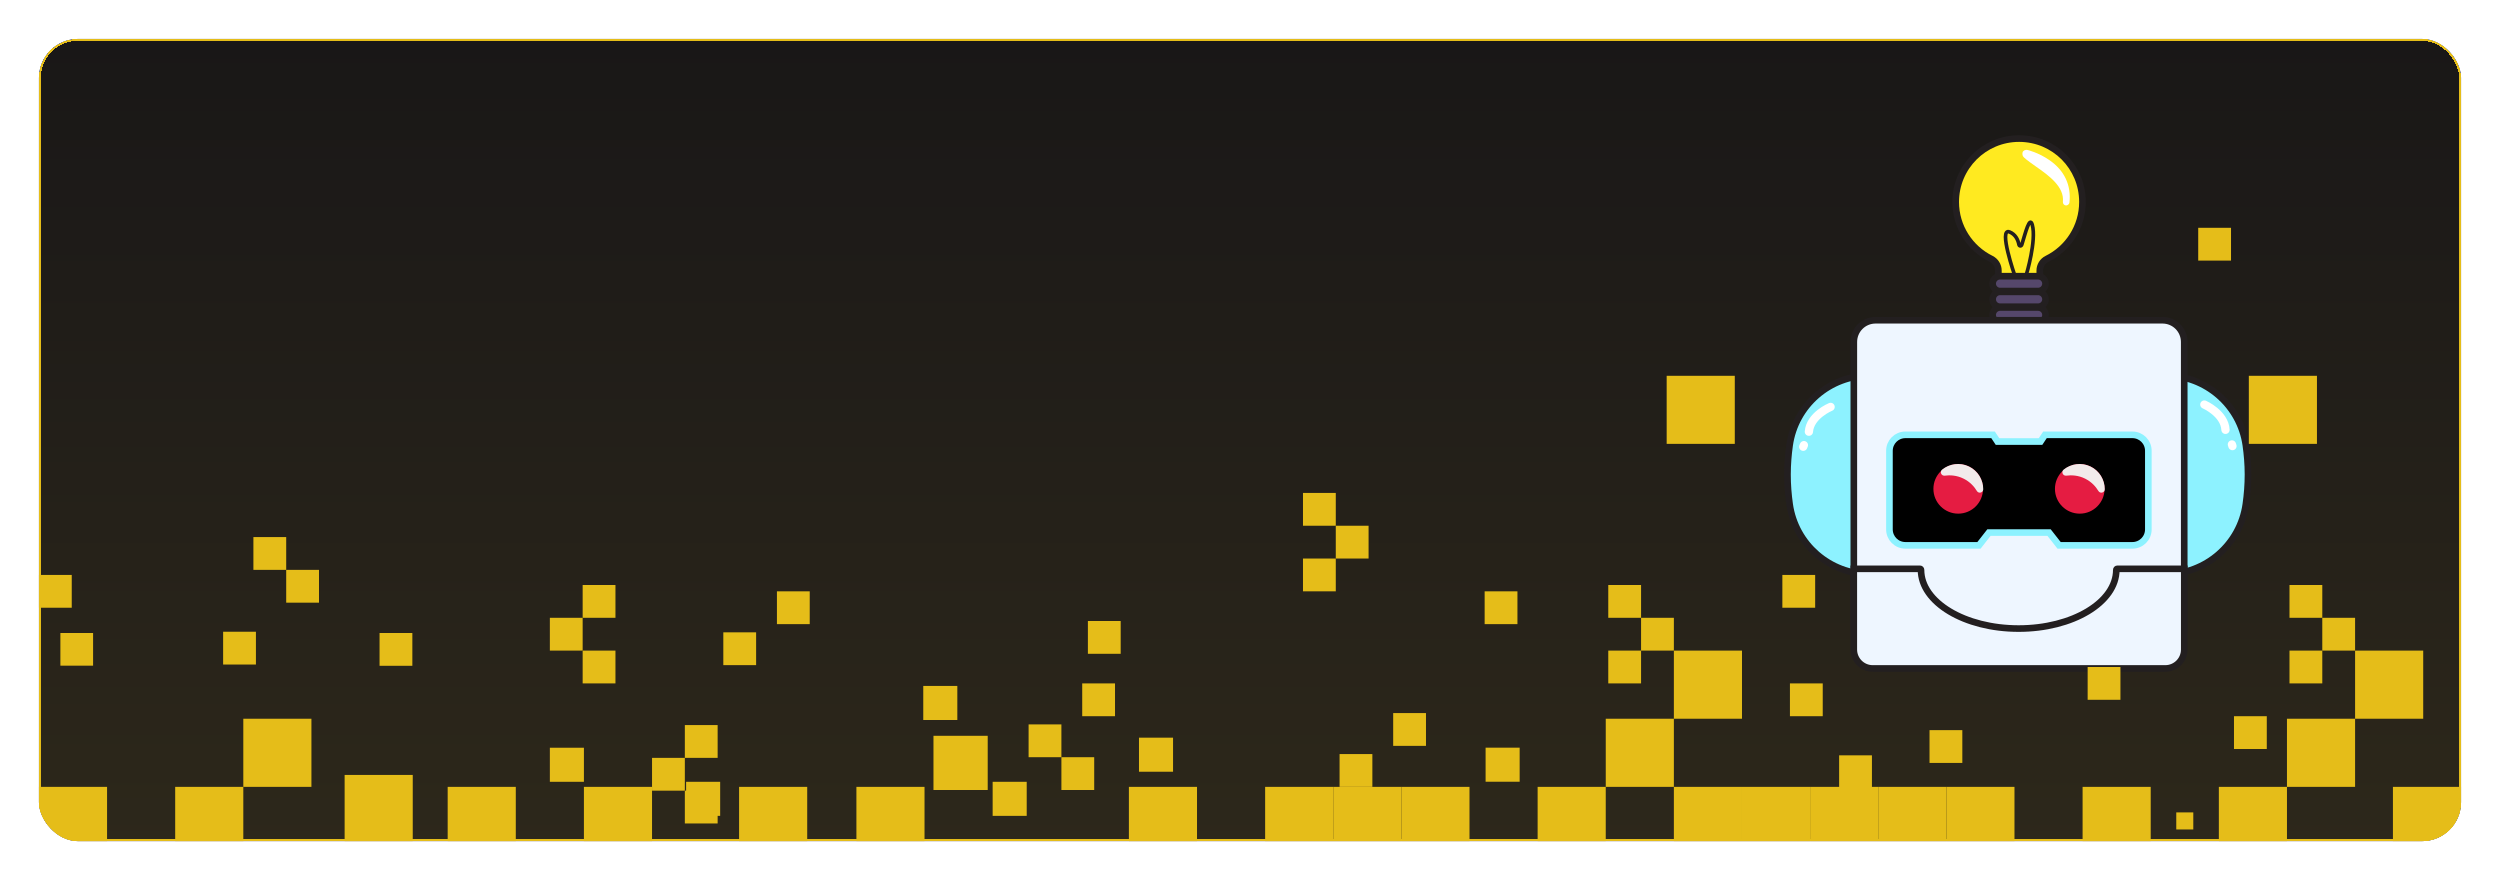 <svg width="1284" height="452" viewBox="0 0 1284 452" fill="none" xmlns="http://www.w3.org/2000/svg">
<g filter="url(#filter0_d_567_248)">
<g clip-path="url(#clip0_567_248)">
<g style="mix-blend-mode:overlay">
<rect x="20" y="13" width="1244" height="412" fill="#1C1A1A"/>
<rect x="20" y="13" width="1244" height="412" fill="url(#paint0_linear_567_248)" fill-opacity="0.2"/>
</g>
<path d="M1069.55 96.728C1069.55 109.546 1062.14 120.633 1051.37 125.94C1049.07 127.073 1047.63 129.42 1047.63 131.982V137.235H1026.37V131.981C1026.37 129.412 1024.91 127.068 1022.61 125.93C1011.85 120.619 1004.45 109.535 1004.45 96.726C1004.45 78.74 1019.04 64.161 1037.03 64.174C1055.06 64.188 1069.55 78.697 1069.55 96.726V96.728Z" fill="#FFEA20" stroke="#231F20" stroke-width="3.4" stroke-miterlimit="10" stroke-linecap="round"/>
<path d="M1034.84 134.673C1034.84 134.673 1026.17 109.716 1032.12 112.137C1035.11 113.352 1036.44 116.106 1036.9 118.549C1037.09 119.549 1038.12 119.583 1038.42 118.597C1040.28 112.596 1042.45 103.648 1043.79 108.497C1046 116.531 1040.77 133.897 1040.77 133.897" stroke="#231F20" stroke-width="1.87" stroke-miterlimit="10" stroke-linecap="round"/>
<path d="M1046.76 142.899H1027.24C1025.14 142.899 1023.43 144.609 1023.43 146.717C1023.43 148.825 1025.14 150.534 1027.24 150.534H1046.76C1048.86 150.534 1050.57 148.825 1050.57 146.717C1050.57 144.609 1048.86 142.899 1046.76 142.899Z" fill="#55476B" stroke="#231F20" stroke-width="3.4" stroke-miterlimit="10" stroke-linecap="round"/>
<path d="M1046.76 150.94H1027.24C1025.14 150.94 1023.43 152.65 1023.43 154.758C1023.43 156.866 1025.14 158.575 1027.24 158.575H1046.76C1048.86 158.575 1050.57 156.866 1050.57 154.758C1050.57 152.65 1048.86 150.94 1046.76 150.94Z" fill="#55476B" stroke="#231F20" stroke-width="3.4" stroke-miterlimit="10" stroke-linecap="round"/>
<path d="M1046.76 134.857H1027.24C1025.14 134.857 1023.43 136.566 1023.43 138.674C1023.43 140.783 1025.14 142.492 1027.24 142.492H1046.76C1048.86 142.492 1050.57 140.783 1050.57 138.674C1050.57 136.566 1048.86 134.857 1046.76 134.857Z" fill="#55476B" stroke="#231F20" stroke-width="3.4" stroke-miterlimit="10" stroke-linecap="round"/>
<path d="M1061.17 98.54C1061.06 98.548 1061.13 98.533 1061.02 98.521C1060.08 98.422 1059.41 97.584 1059.5 96.651C1060.32 88.962 1052.29 83.15 1045.66 78.534C1040.55 74.973 1039.57 73.917 1039.53 73.879C1038.69 73.13 1038.6 72.197 1038.79 71.28C1038.99 70.364 1040.31 69.793 1041.23 69.992C1041.47 70.046 1046.93 71.338 1052.6 75.253C1060.28 80.561 1063.83 88.083 1062.88 97.01C1062.8 97.834 1061.96 98.472 1061.17 98.538L1061.17 98.54Z" fill="white"/>
<path d="M1110.34 287.939V185.814H1112.06C1122.13 185.814 1131.87 189.442 1139.47 196.028C1147.09 202.622 1152.06 211.736 1153.47 221.695C1154.2 226.849 1154.56 231.738 1154.57 236.639C1154.57 241.666 1154.21 246.68 1153.47 251.967C1152.06 261.946 1147.09 271.081 1139.48 277.691C1131.87 284.299 1122.12 287.937 1112.04 287.937H1110.34V287.939Z" fill="#8DF2FF"/>
<path d="M1112.06 187.514C1132.02 187.514 1148.99 202.172 1151.79 221.932C1152.45 226.604 1152.86 231.514 1152.87 236.643C1152.87 241.907 1152.46 246.945 1151.78 251.73C1148.99 271.527 1132.04 286.238 1112.04 286.238V187.514H1112.06ZM1112.06 184.114H1108.64V289.638H1112.04C1122.53 289.638 1132.67 285.851 1140.59 278.976C1148.51 272.098 1153.68 262.591 1155.15 252.206C1155.91 246.839 1156.27 241.748 1156.27 236.639C1156.26 231.726 1155.89 226.618 1155.16 221.458C1153.69 211.093 1148.52 201.607 1140.59 194.744C1132.67 187.89 1122.54 184.116 1112.06 184.116L1112.06 184.114Z" fill="#231F20"/>
<path d="M1132.14 200.779C1132.14 200.779 1142.56 205.308 1143.01 213.762Z" fill="#8DF2FF"/>
<path d="M1132.14 200.779C1132.14 200.779 1142.56 205.308 1143.01 213.762" stroke="white" stroke-width="4.25" stroke-miterlimit="10" stroke-linecap="round"/>
<path d="M1146.31 221.265L1146.59 222.113" stroke="white" stroke-width="4.25" stroke-miterlimit="10" stroke-linecap="round"/>
<path d="M960.575 287.938C950.496 287.938 940.753 284.299 933.143 277.692C925.53 271.083 920.561 261.947 919.153 251.968C918.407 246.681 918.047 241.668 918.053 236.641C918.06 231.738 918.417 226.851 919.146 221.696C920.556 211.738 925.528 202.624 933.146 196.03C940.755 189.444 950.489 185.816 960.557 185.816H962.275V287.94H960.575V287.938Z" fill="#8DF2FF"/>
<path d="M960.575 187.514V286.238C940.583 286.238 923.629 271.526 920.836 251.73C920.161 246.944 919.746 241.907 919.753 236.642C919.76 231.515 920.168 226.604 920.829 221.932C923.626 202.171 940.599 187.514 960.557 187.514H960.575ZM963.975 184.114H960.557C950.081 184.114 939.951 187.888 932.032 194.742C924.103 201.605 918.93 211.091 917.463 221.456C916.732 226.617 916.36 231.724 916.353 236.637C916.346 241.746 916.712 246.837 917.47 252.204C918.935 262.589 924.107 272.096 932.029 278.974C939.949 285.851 950.088 289.636 960.577 289.636H963.977V187.512V184.112L963.975 184.114Z" fill="#231F20"/>
<path d="M940.196 201.99C940.196 201.99 929.683 206.289 929.045 214.731Z" fill="#8DF2FF"/>
<path d="M940.196 201.99C940.196 201.99 929.683 206.289 929.045 214.731" stroke="white" stroke-width="4.25" stroke-miterlimit="10" stroke-linecap="round"/>
<path d="M926.487 221.625L926.142 222.451" stroke="white" stroke-width="4.25" stroke-miterlimit="10" stroke-linecap="round"/>
<path d="M1110.67 157.474H963.273C957.115 157.474 952.123 162.466 952.123 168.624V316.022C952.123 322.181 957.115 327.173 963.273 327.173H1110.67C1116.83 327.173 1121.82 322.181 1121.82 316.022V168.624C1121.82 162.466 1116.83 157.474 1110.67 157.474Z" fill="#EEF6FF" stroke="#231F20" stroke-width="3.4" stroke-miterlimit="10"/>
<path d="M1103.39 224.517V264.907C1103.39 269.427 1099.73 273.092 1095.21 273.092H1057.55L1052.41 266.53H1021.53L1016.4 273.092H978.603C974.083 273.092 970.418 269.427 970.418 264.907V224.517C970.418 219.995 974.083 216.331 978.603 216.331H1023.64L1025.92 219.77H1048.02L1050.3 216.331H1095.21C1099.73 216.331 1103.39 219.995 1103.39 224.517H1103.39Z" fill="black" stroke="#8DF2FF" stroke-width="3.4" stroke-miterlimit="10"/>
<path d="M1005.74 258.511C1013.72 258.511 1020.18 252.047 1020.18 244.072C1020.18 236.097 1013.72 229.632 1005.74 229.632C997.766 229.632 991.301 236.097 991.301 244.072C991.301 252.047 997.766 258.511 1005.74 258.511Z" fill="#E51C42" stroke="black" stroke-width="3.4" stroke-miterlimit="10" stroke-linecap="round"/>
<path d="M998.837 237.299C997.069 237.537 996.095 235.308 997.482 234.188C1001.25 231.148 1006.57 230.351 1011.23 232.581C1015.88 234.808 1018.59 239.444 1018.59 244.276C1018.59 246.052 1016.25 246.703 1015.33 245.183C1014.01 242.996 1011.88 240.527 1008.54 238.856C1004.97 237.073 1001.5 236.94 998.837 237.299Z" fill="#F2EBEB"/>
<path d="M1068.16 258.511C1076.13 258.511 1082.6 252.047 1082.6 244.072C1082.6 236.097 1076.13 229.632 1068.16 229.632C1060.18 229.632 1053.72 236.097 1053.72 244.072C1053.72 252.047 1060.18 258.511 1068.16 258.511Z" fill="#E51C42" stroke="black" stroke-width="3.4" stroke-miterlimit="10" stroke-linecap="round"/>
<path d="M1061.26 237.299C1059.49 237.537 1058.51 235.308 1059.9 234.188C1063.67 231.148 1068.99 230.351 1073.65 232.581C1078.3 234.808 1081.01 239.444 1081.01 244.276C1081.01 246.052 1078.67 246.703 1077.75 245.183C1076.42 242.996 1074.3 240.527 1070.96 238.856C1067.39 237.073 1063.92 236.94 1061.26 237.299Z" fill="#F2EBEB"/>
<path d="M1121.84 285.142V326.597C1121.84 331.969 1117.49 336.324 1112.11 336.324H961.831C956.457 336.324 952.104 331.969 952.104 326.597V285.142H986.081C986.389 285.142 986.634 285.392 986.634 285.7C986.634 285.701 986.634 285.703 986.634 285.705C986.634 302.344 1009.09 315.832 1036.78 315.832C1064.48 315.832 1086.93 302.344 1086.93 285.705C1086.93 285.703 1086.93 285.701 1086.93 285.7C1086.93 285.392 1087.18 285.142 1087.48 285.142H1121.84H1121.84Z" fill="#EEF6FF" stroke="#231F20" stroke-width="3.4" stroke-miterlimit="10"/>
<g style="mix-blend-mode:screen">
<rect x="20" y="397.138" width="34.987" height="34.987" fill="#E5BD19"/>
<rect x="282.406" y="377.052" width="17.494" height="17.494" fill="#E5BD19"/>
<rect x="124.962" y="362.149" width="34.987" height="34.987" fill="#E5BD19"/>
<rect width="17.494" height="17.494" transform="matrix(-4.37114e-08 -1 -1 4.37114e-08 491.683 362.798)" fill="#E5BD19"/>
<rect width="17.494" height="17.494" transform="matrix(-4.37117e-08 -1 -1 4.37111e-08 602.477 389.362)" fill="#E5BD19"/>
<rect x="856" y="220.987" width="34.987" height="34.987" transform="rotate(-90 856 220.987)" fill="#E5BD19"/>
<rect x="1155" y="220.987" width="34.987" height="34.987" transform="rotate(-90 1155 220.987)" fill="#E5BD19"/>
<rect width="34.987" height="34.987" transform="matrix(-4.37114e-08 -1 -1 4.37114e-08 414.581 432.125)" fill="#E5BD19"/>
<rect x="352.381" y="394.546" width="17.494" height="17.494" fill="#E5BD19"/>
<rect width="27.86" height="27.86" transform="matrix(-4.37114e-08 -1 -1 4.37114e-08 507.291 398.757)" fill="#E5BD19"/>
<rect x="20" y="288.287" width="16.846" height="16.846" fill="#E5BD19"/>
<rect x="31.015" y="318.092" width="16.794" height="16.794" fill="#E5BD19"/>
<rect width="16.846" height="16.846" transform="matrix(-4.37114e-08 -1 -1 4.37114e-08 561.982 398.757)" fill="#E5BD19"/>
<rect width="16.846" height="16.846" transform="matrix(-4.37114e-08 -1 -1 4.37114e-08 572.673 360.854)" fill="#E5BD19"/>
<rect width="16.846" height="16.846" transform="matrix(-4.37114e-08 -1 -1 4.37114e-08 415.877 313.556)" fill="#E5BD19"/>
<rect width="16.846" height="16.846" transform="matrix(-4.37114e-08 -1 -1 4.37114e-08 732.385 376.08)" fill="#E5BD19"/>
<rect width="16.846" height="16.846" transform="matrix(-4.37114e-08 -1 -1 4.37114e-08 575.588 328.782)" fill="#E5BD19"/>
<rect x="919.309" y="360.854" width="16.846" height="16.846" transform="rotate(-90 919.309 360.854)" fill="#E5BD19"/>
<rect x="762.513" y="313.556" width="16.846" height="16.846" transform="rotate(-90 762.513 313.556)" fill="#E5BD19"/>
<rect x="114.596" y="317.443" width="16.846" height="16.846" fill="#E5BD19"/>
<rect width="16.846" height="16.846" transform="matrix(-4.37114e-08 -1 -1 4.37114e-08 545.136 381.911)" fill="#E5BD19"/>
<rect width="16.846" height="16.846" transform="matrix(-4.37114e-08 -1 -1 4.37114e-08 388.341 334.613)" fill="#E5BD19"/>
<rect width="16.846" height="16.846" transform="matrix(-4.37114e-08 -1 -1 4.37114e-08 704.848 397.138)" fill="#E5BD19"/>
<rect x="282.406" y="310.316" width="16.846" height="16.846" fill="#E5BD19"/>
<rect x="130.146" y="268.85" width="16.846" height="16.846" fill="#E5BD19"/>
<rect width="16.846" height="16.846" transform="matrix(-1 0 0 1 1209.57 310.316)" fill="#E5BD19"/>
<rect x="334.888" y="382.235" width="16.846" height="16.846" fill="#E5BD19"/>
<rect width="16.846" height="16.846" transform="matrix(-1 0 0 1 859.7 310.316)" fill="#E5BD19"/>
<rect width="16.846" height="16.846" transform="matrix(-1 0 0 1 702.904 263.019)" fill="#E5BD19"/>
<rect width="16.846" height="16.846" transform="matrix(-1 0 0 1 961.423 380.939)" fill="#E5BD19"/>
<rect x="299.252" y="293.471" width="16.846" height="16.846" fill="#E5BD19"/>
<rect width="16.846" height="16.846" transform="matrix(-1 0 0 1 1192.73 293.471)" fill="#E5BD19"/>
<rect x="351.733" y="365.39" width="16.846" height="16.846" fill="#E5BD19"/>
<rect x="194.938" y="318.092" width="16.846" height="16.846" fill="#E5BD19"/>
<rect width="16.846" height="16.846" transform="matrix(-1 0 0 1 842.854 293.471)" fill="#E5BD19"/>
<rect width="16.846" height="16.846" transform="matrix(-1 0 0 1 686.059 246.173)" fill="#E5BD19"/>
<rect x="299.252" y="327.162" width="16.846" height="16.846" fill="#E5BD19"/>
<rect x="146.992" y="285.695" width="16.846" height="16.846" fill="#E5BD19"/>
<rect width="16.846" height="16.846" transform="matrix(-1 0 0 1 1192.73 327.162)" fill="#E5BD19"/>
<rect width="16.846" height="16.846" transform="matrix(-1 0 0 1 1145.85 110)" fill="#E5BD19"/>
<rect width="16.846" height="16.846" transform="matrix(-1 0 0 1 1164.22 360.854)" fill="#E5BD19"/>
<rect width="16.846" height="16.846" transform="matrix(-1 0 0 1 1007.85 368)" fill="#E5BD19"/>
<rect width="16.846" height="16.846" transform="matrix(-1 0 0 1 1089.06 335.585)" fill="#E5BD19"/>
<rect width="16.846" height="16.846" transform="matrix(-1 0 0 1 932.267 288.287)" fill="#E5BD19"/>
<rect x="351.733" y="399.081" width="16.846" height="16.846" fill="#E5BD19"/>
<rect width="16.846" height="16.846" transform="matrix(-1 0 0 1 842.854 327.162)" fill="#E5BD19"/>
<rect width="16.846" height="16.846" transform="matrix(-1 0 0 1 686.059 279.864)" fill="#E5BD19"/>
<rect x="89.975" y="397.138" width="34.987" height="34.987" fill="#E5BD19"/>
<rect x="229.925" y="397.138" width="34.987" height="34.987" fill="#E5BD19"/>
<rect x="177" y="391" width="34.987" height="34.987" fill="#E5BD19"/>
<rect width="34.987" height="34.987" transform="matrix(-1 0 0 1 1209.57 362.149)" fill="#E5BD19"/>
<rect width="34.987" height="34.987" transform="matrix(-1 0 0 1 859.7 362.149)" fill="#E5BD19"/>
<rect width="34.987" height="34.987" transform="matrix(-1 0 0 1 1244.56 327.162)" fill="#E5BD19"/>
<rect width="34.987" height="34.987" transform="matrix(-1 0 0 1 894.688 327.162)" fill="#E5BD19"/>
<rect x="299.9" y="397.138" width="34.987" height="34.987" fill="#E5BD19"/>
<rect x="439.85" y="397.138" width="34.987" height="34.987" fill="#E5BD19"/>
<rect x="509.825" y="394.546" width="17.494" height="17.494" fill="#E5BD19"/>
<rect x="579.8" y="397.138" width="34.987" height="34.987" fill="#E5BD19"/>
<rect x="649.775" y="397.138" width="34.987" height="34.987" fill="#E5BD19"/>
<rect x="684.763" y="397.138" width="34.987" height="34.987" fill="#E5BD19"/>
<rect x="719.75" y="397.138" width="34.987" height="34.987" fill="#E5BD19"/>
<rect x="789.725" y="397.138" width="34.987" height="34.987" fill="#E5BD19"/>
<rect x="859.7" y="397.138" width="34.987" height="34.987" fill="#E5BD19"/>
<rect x="894.688" y="397.138" width="34.987" height="34.987" fill="#E5BD19"/>
<rect x="929.675" y="397.138" width="34.987" height="34.987" fill="#E5BD19"/>
<rect x="964.662" y="397.138" width="34.987" height="34.987" fill="#E5BD19"/>
<rect x="999.65" y="397.138" width="34.987" height="34.987" fill="#E5BD19"/>
<rect x="763" y="377" width="17.494" height="17.494" fill="#E5BD19"/>
<rect x="1069.62" y="397.138" width="34.987" height="34.987" fill="#E5BD19"/>
<rect x="1117.73" y="410.258" width="8.747" height="8.747" fill="#E5BD19"/>
<rect x="1139.6" y="397.138" width="34.987" height="34.987" fill="#E5BD19"/>
<rect x="1229.01" y="397.138" width="34.987" height="34.987" fill="#E5BD19"/>
</g>
</g>
<rect x="20.5" y="13.5" width="1243" height="411" rx="19.5" stroke="#E5BD19" shape-rendering="crispEdges"/>
</g>
<defs>
<filter id="filter0_d_567_248" x="0" y="0" width="1284" height="452" filterUnits="userSpaceOnUse" color-interpolation-filters="sRGB">
<feFlood flood-opacity="0" result="BackgroundImageFix"/>
<feColorMatrix in="SourceAlpha" type="matrix" values="0 0 0 0 0 0 0 0 0 0 0 0 0 0 0 0 0 0 127 0" result="hardAlpha"/>
<feMorphology radius="5" operator="dilate" in="SourceAlpha" result="effect1_dropShadow_567_248"/>
<feOffset dy="7"/>
<feGaussianBlur stdDeviation="7.5"/>
<feComposite in2="hardAlpha" operator="out"/>
<feColorMatrix type="matrix" values="0 0 0 0 0.898 0 0 0 0 0.741 0 0 0 0 0.098 0 0 0 0.4 0"/>
<feBlend mode="normal" in2="BackgroundImageFix" result="effect1_dropShadow_567_248"/>
<feBlend mode="normal" in="SourceGraphic" in2="effect1_dropShadow_567_248" result="shape"/>
</filter>
<linearGradient id="paint0_linear_567_248" x1="642" y1="425" x2="642" y2="13" gradientUnits="userSpaceOnUse">
<stop stop-color="#C7A725" stop-opacity="0.5"/>
<stop offset="1" stop-opacity="0.5"/>
</linearGradient>
<clipPath id="clip0_567_248">
<rect x="20" y="13" width="1244" height="412" rx="20" fill="white"/>
</clipPath>
</defs>
</svg>
